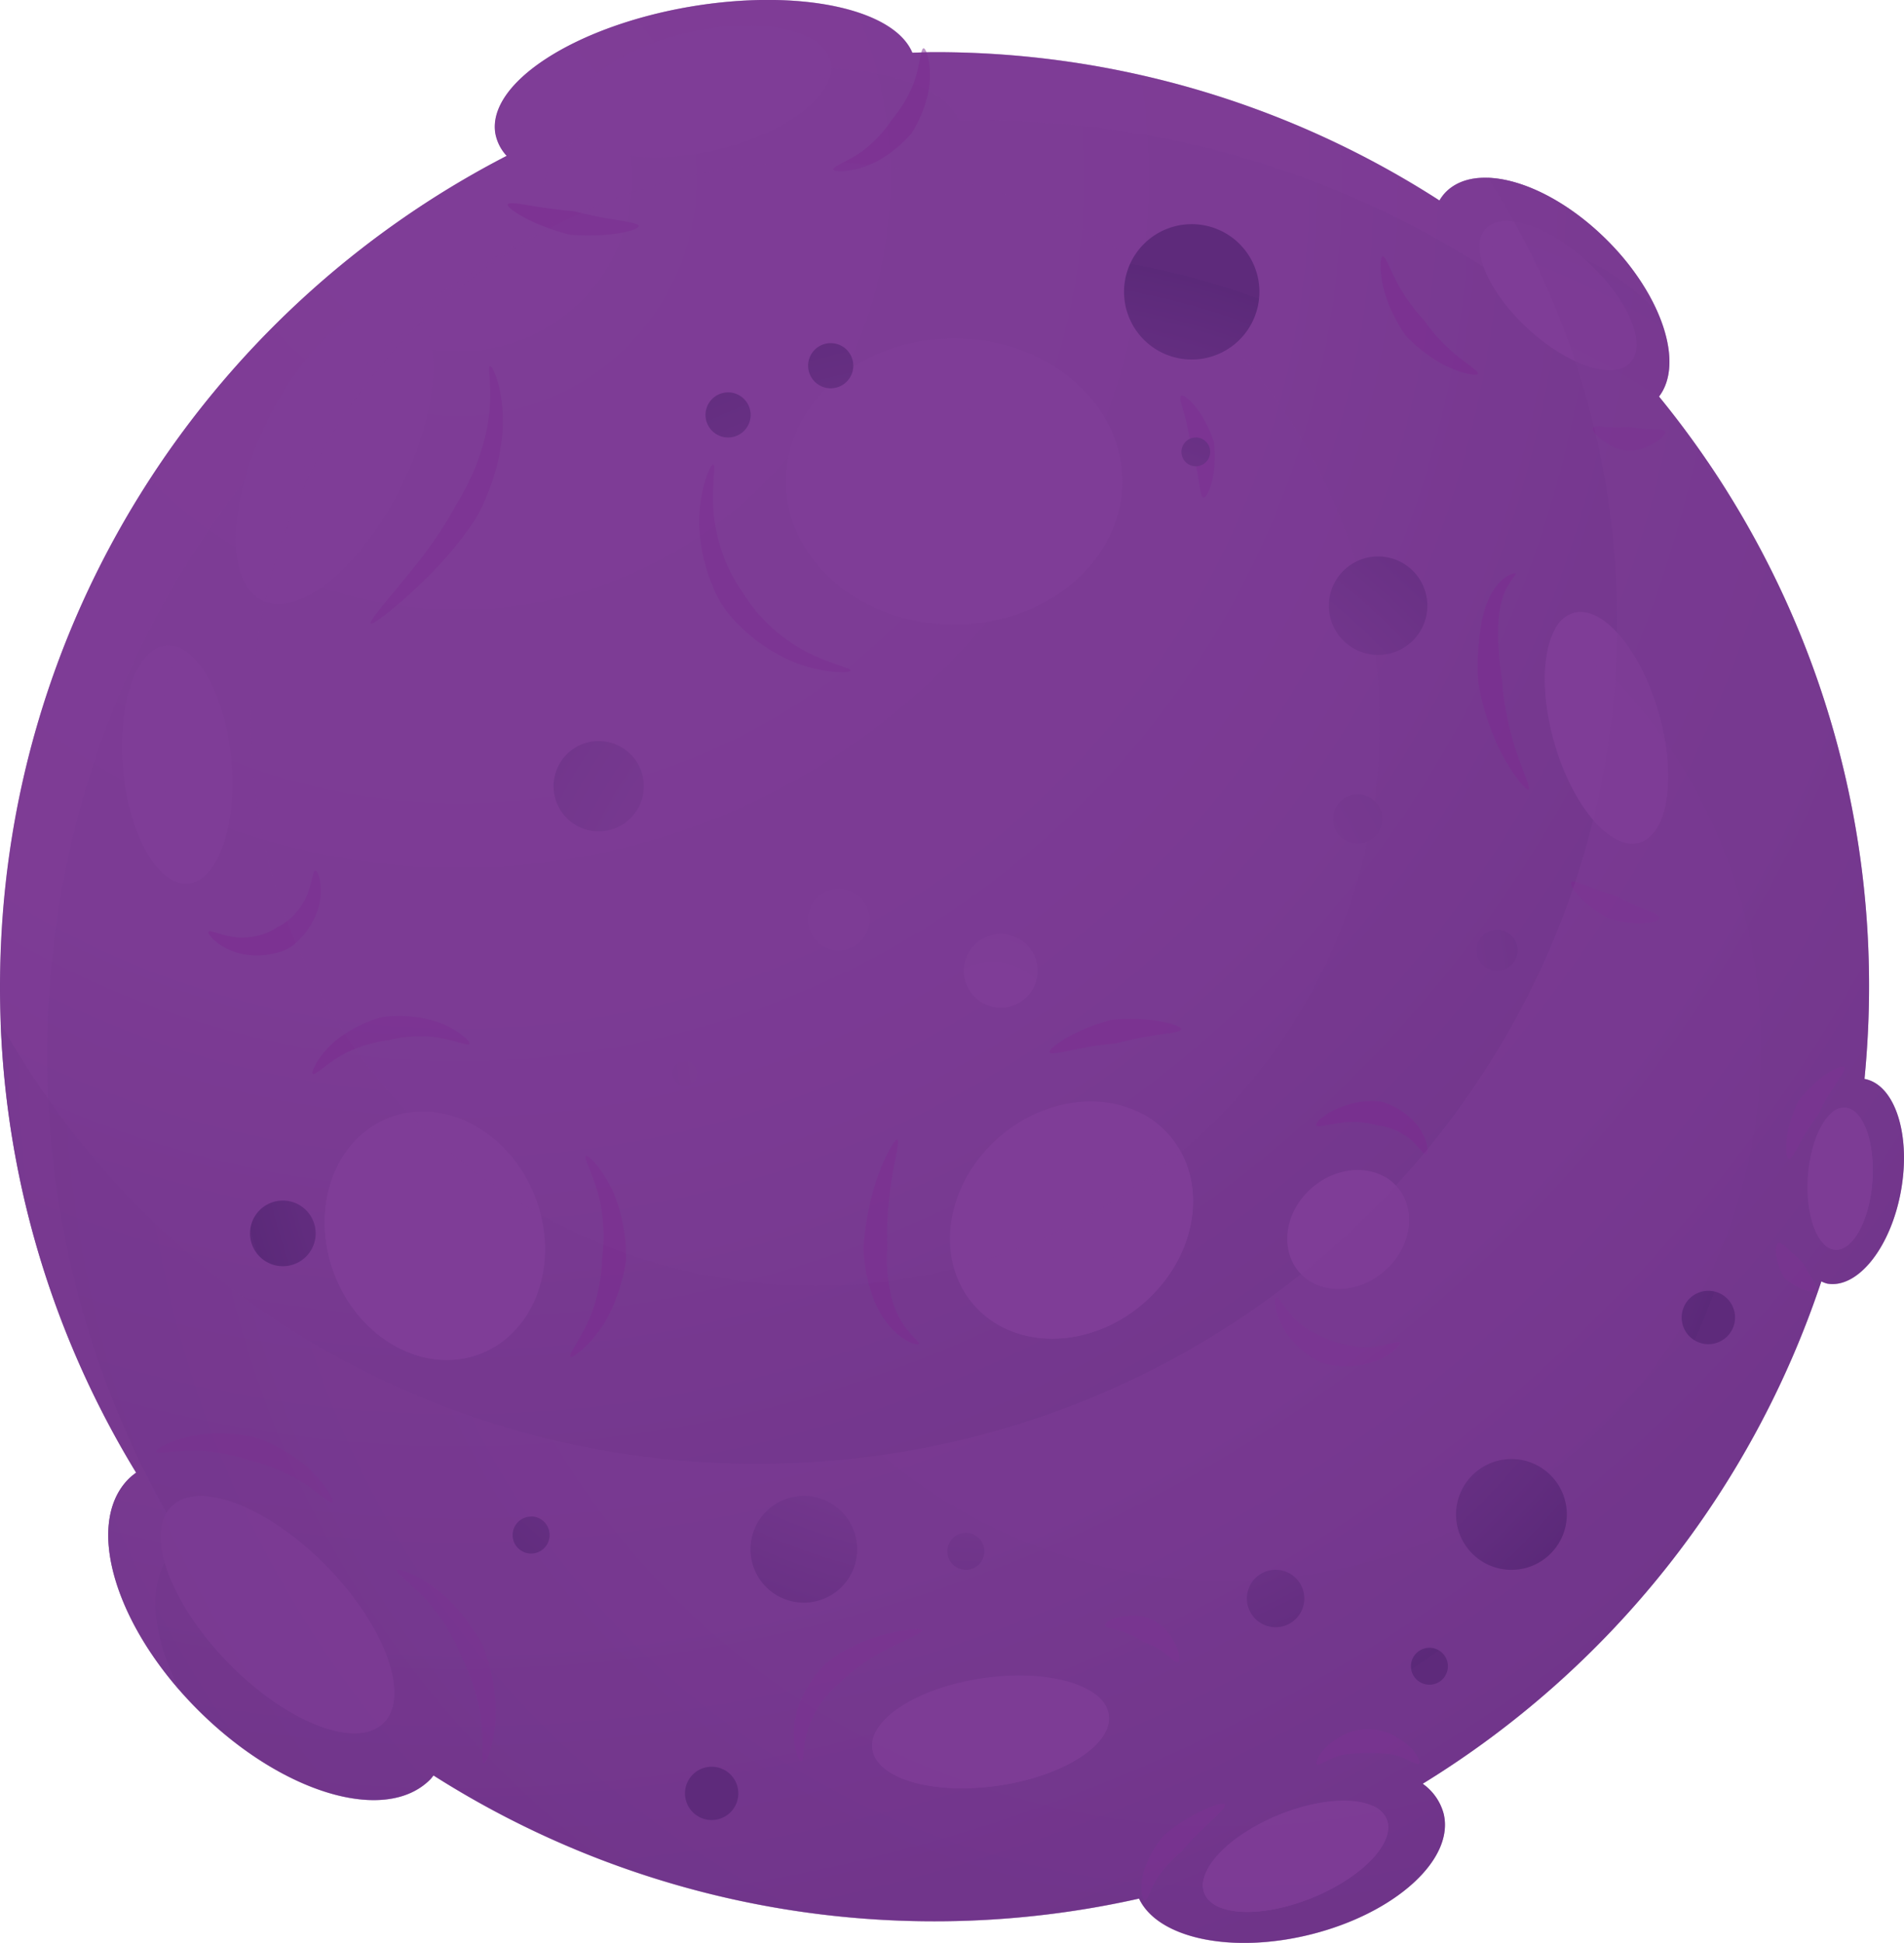 <svg xmlns="http://www.w3.org/2000/svg" xmlns:xlink="http://www.w3.org/1999/xlink" viewBox="0 0 704.98 719.36"><defs><style>.cls-1{isolation:isolate;}.cls-2{fill:url(#radial-gradient);}.cls-3{opacity:0.48;}.cls-3,.cls-5,.cls-9{mix-blend-mode:screen;}.cls-4,.cls-5,.cls-9{fill:#7f3d97;}.cls-6,.cls-8{opacity:0.5;mix-blend-mode:multiply;}.cls-7{fill:#7b2a90;}.cls-8{fill:url(#radial-gradient-2);}.cls-9{opacity:0.2;}.cls-10{fill:url(#radial-gradient-3);}</style><radialGradient id="radial-gradient" cx="357.42" cy="246.27" r="819.34" gradientUnits="userSpaceOnUse"><stop offset="0.02" stop-color="#7f3d97"/><stop offset="0.37" stop-color="#7c3b94"/><stop offset="0.66" stop-color="#72368c"/><stop offset="0.93" stop-color="#612c7e"/><stop offset="1" stop-color="#5b2979"/><stop offset="1" stop-color="#5e2a7b"/></radialGradient><radialGradient id="radial-gradient-2" cx="641.62" cy="567.73" r="780.58" xlink:href="#radial-gradient"/><radialGradient id="radial-gradient-3" cx="555.01" cy="558.74" r="285.36" xlink:href="#radial-gradient"/></defs><title>planet-2</title><g class="cls-1"><g id="Layer_1" data-name="Layer 1"><path class="cls-2" d="M877.86,579.77c1.1-11.23,1.69-22.6,1.69-34.12a344.55,344.55,0,0,0-77.77-218.51c9.38-12.26,1.18-37.51-19.31-57.94-21.42-21.36-48.12-29.33-59.62-17.79a16.13,16.13,0,0,0-2.38,3.14,344.26,344.26,0,0,0-186.94-54.91c-2.76,0-5.48.14-8.23.2-6.82-16.31-42.21-23.88-82.49-17-42.9,7.38-75.09,28.42-71.89,47a16.79,16.79,0,0,0,4.18,8.19c-111.38,57.49-187.59,173.6-187.59,307.58a344.39,344.39,0,0,0,50.42,179.93,23.59,23.59,0,0,0-2.79,2.31c-16.54,16.6-5,55,25.85,85.71s69.23,42.2,85.78,25.6c.47-.47.84-1,1.26-1.52a345.53,345.53,0,0,0,261.23,45.58c6.87,14.62,34,20.6,63.42,13.31,31.46-7.81,53.55-27.88,49.34-44.82a19.89,19.89,0,0,0-7.74-11,346.91,346.91,0,0,0,147.61-186,11.2,11.2,0,0,0,2.15.82c11.28,2,23.51-13.26,27.31-34.21S889.11,581.84,877.86,579.77Z" transform="translate(-187.51 -180.32)"/><g class="cls-3"><path class="cls-4" d="M819.21,352.5c2.78,3.4,5.48,6.88,8.13,10.39q-3.65-5.85-7.53-11.53C819.58,351.71,819.47,352.16,819.21,352.5Z" transform="translate(-187.51 -180.32)"/><path class="cls-4" d="M254.11,806.19c-11.06-21.5-12.47-42-1.53-52.94a23.49,23.49,0,0,1,2.78-2.31A344.41,344.41,0,0,1,205,571c0-134,76.2-250.1,187.58-307.59a16.8,16.8,0,0,1-4.18-8.18c-3.19-18.57,29-39.61,71.9-47,40.27-6.93,75.66.64,82.49,16.95,2.74-.06,5.46-.21,8.22-.21a344.33,344.33,0,0,1,186.95,54.92,16.2,16.2,0,0,1,2.38-3.15c11.5-11.53,38.19-3.56,59.61,17.8.45.45.81.93,1.25,1.38a88.52,88.52,0,0,0-18.68-26.74c-21.42-21.36-48.12-29.33-59.62-17.79a16.13,16.13,0,0,0-2.38,3.14,344.26,344.26,0,0,0-186.94-54.91c-2.76,0-5.48.14-8.23.2-6.82-16.31-42.21-23.88-82.49-17-42.9,7.38-75.09,28.42-71.89,47a16.79,16.79,0,0,0,4.18,8.19c-111.38,57.49-187.59,173.6-187.59,307.58a344.39,344.39,0,0,0,50.42,179.93,23.59,23.59,0,0,0-2.79,2.31C219.9,743.18,228.56,776.93,254.11,806.19Z" transform="translate(-187.51 -180.32)"/></g><path class="cls-5" d="M338.26,293.71c13.66,6.75,12.7,36.58-2.14,66.63s-37.95,49-51.61,42.21-12.7-36.58,2.14-66.63S324.59,287,338.26,293.71Z" transform="translate(-187.51 -180.32)"/><path class="cls-5" d="M304.93,342.65c11.05-22.39,26.69-38.57,39.6-42.58a14.52,14.52,0,0,0-6.28-6.36c-13.66-6.74-36.76,12.15-51.6,42.21s-15.8,59.88-2.14,66.63c3.49,1.72,7.59,1.75,12,.38C290,391,293,366.89,304.93,342.65Z" transform="translate(-187.51 -180.32)"/><path class="cls-5" d="M249.07,419.35c11.06-1,21.84,17.87,24.08,42.18s-4.89,44.86-15.94,45.88-21.84-17.86-24.08-42.18S238,420.37,249.07,419.35Z" transform="translate(-187.51 -180.32)"/><path class="cls-5" d="M247,462.44c-1.67-18.12,1.87-34.12,8.35-41.54a10.7,10.7,0,0,0-6.32-1.55c-11,1-18.19,21.56-15.94,45.88s13,43.2,24.08,42.18a11.61,11.61,0,0,0,7.59-4.34C256.22,498.12,248.85,482.06,247,462.44Z" transform="translate(-187.51 -180.32)"/><path class="cls-5" d="M794.47,492.26c-10.68,3.05-24.77-13.5-31.49-37s-3.51-45,7.16-48,24.77,13.5,31.48,37S805.14,489.2,794.47,492.26Z" transform="translate(-187.51 -180.32)"/><path class="cls-5" d="M788.47,449.54c5,17.49,4.5,33.88-.5,42.37a10.64,10.64,0,0,0,6.5.35c10.67-3.06,13.87-24.56,7.15-48s-20.81-40-31.48-37a11.64,11.64,0,0,0-6.66,5.67C772.83,416.18,783.05,430.6,788.47,449.54Z" transform="translate(-187.51 -180.32)"/><path class="cls-5" d="M510.53,827.91c-1.61-11,16.68-22.75,40.85-26.27s45,2.52,46.65,13.5-16.69,22.75-40.85,26.27S512.13,838.89,510.53,827.91Z" transform="translate(-187.51 -180.32)"/><path class="cls-5" d="M553.66,827.67c-18,2.62-34.17-.07-41.92-6.15a10.64,10.64,0,0,0-1.21,6.39c1.6,11,22.49,17,46.65,13.5s42.45-15.29,40.85-26.27a11.64,11.64,0,0,0-4.73-7.36C588.81,816.62,573.15,824.82,553.66,827.67Z" transform="translate(-187.51 -180.32)"/><path class="cls-5" d="M251.13,738c10.07-9.84,35.78.15,57.42,22.3s31,48.09,20.95,57.93-35.78-.15-57.42-22.31S241.06,747.87,251.13,738Z" transform="translate(-187.51 -180.32)"/><path class="cls-5" d="M283.56,782.1c-16.12-16.51-25.43-35.1-25-47.58a13.43,13.43,0,0,0-7.47,3.52c-10.07,9.83-.69,35.77,20.95,57.92s47.35,32.14,57.42,22.31c2.57-2.51,3.86-6.08,4-10.35C321.11,809.91,301,800,283.56,782.1Z" transform="translate(-187.51 -180.32)"/><path class="cls-5" d="M791.12,314.53c-6.21,6.71-23.22,1.07-38-12.6s-21.69-30.19-15.48-36.9,23.22-1.07,38,12.6S797.34,307.82,791.12,314.53Z" transform="translate(-187.51 -180.32)"/><path class="cls-5" d="M768.65,287c11,10.18,17.64,21.94,17.74,30.06a8.73,8.73,0,0,0,4.73-2.53c6.22-6.71-.72-23.23-15.48-36.9s-31.77-19.31-38-12.6a9.61,9.61,0,0,0-2.27,6.84C743.38,270.18,756.74,276,768.65,287Z" transform="translate(-187.51 -180.32)"/><path class="cls-5" d="M633.46,881.34c-3.46-8.46,8.84-21.49,27.47-29.1s36.53-6.9,40,1.57-8.84,21.49-27.47,29.1S636.92,889.81,633.46,881.34Z" transform="translate(-187.51 -180.32)"/><path class="cls-5" d="M667.91,872.61c-13.88,5.66-27.34,6.71-34.74,3.38a8.72,8.72,0,0,0,.29,5.35c3.46,8.47,21.36,9.17,40,1.57s30.93-20.64,27.47-29.1a9.57,9.57,0,0,0-5.24-4.95C693.84,856.81,682.94,866.47,667.91,872.61Z" transform="translate(-187.51 -180.32)"/><path class="cls-5" d="M867,643c-6.6-.47-11.13-12.62-10.11-27.14s7.2-25.92,13.8-25.45S881.8,603,880.79,617.55,873.59,643.47,867,643Z" transform="translate(-187.51 -180.32)"/><path class="cls-5" d="M872.33,617.85c-.76,10.82-4.38,19.9-8.91,23.63A6.31,6.31,0,0,0,867,643c6.6.46,12.78-10.94,13.8-25.46s-3.51-26.67-10.11-27.13a6.92,6.92,0,0,0-4.89,1.82C870.37,596,873.15,606.14,872.33,617.85Z" transform="translate(-187.51 -180.32)"/><ellipse class="cls-5" cx="447.14" cy="214.18" rx="49.13" ry="22.33" transform="translate(-224.29 -73.97) rotate(-13.03)"/><path class="cls-5" d="M447.26,207.33c19.7-4.56,37.85-3.06,47,3a11.72,11.72,0,0,0,.76-7.18c-2.78-12-26.46-16.8-52.89-10.68s-45.61,20.82-42.83,32.83c.71,3.07,2.79,5.65,5.92,7.71C409.36,222.78,425.94,212.26,447.26,207.33Z" transform="translate(-187.51 -180.32)"/><ellipse class="cls-5" cx="353.28" cy="178.3" rx="62.27" ry="52.98"/><path class="cls-5" d="M542.65,331.67c27.76,0,51.26,15.46,59.29,36.81a45.43,45.43,0,0,0,1.12-9.86c0-29.26-27.88-53-62.27-53s-62.28,23.72-62.28,53a45.74,45.74,0,0,0,3,16.17C486.93,350.25,512.22,331.67,542.65,331.67Z" transform="translate(-187.51 -180.32)"/><ellipse class="cls-5" cx="348.55" cy="637.82" rx="39.84" ry="46.83" transform="translate(-393.45 -12.44) rotate(-21.06)"/><path class="cls-5" d="M329.13,643.8c-7.5-19.48-3-40.15,9.81-51.56a33.84,33.84,0,0,0-7.22,1.88c-20.54,7.91-29.65,33.88-20.35,58s33.48,37.29,54,29.39a34.63,34.63,0,0,0,10.55-6.46C357.23,677.89,337.36,665.16,329.13,643.8Z" transform="translate(-187.51 -180.32)"/><path class="cls-5" d="M547.88,663.19c-14.65-17.08-10.25-44.88,9.83-62.1s48.22-17.33,62.87-.25,10.24,44.88-9.83,62.1S562.53,680.27,547.88,663.19Z" transform="translate(-187.51 -180.32)"/><path class="cls-5" d="M596.64,648.68c-16.21,13.9-37.66,16.63-53,8.19a34.8,34.8,0,0,0,4.28,6.32c14.65,17.08,42.8,17,62.87-.25s24.47-45,9.83-62.1a35.43,35.43,0,0,0-9.83-8C619.86,609.94,614.4,633.45,596.64,648.68Z" transform="translate(-187.51 -180.32)"/><path class="cls-5" d="M668.45,651.11c-7.34-8.56-5.14-22.49,4.92-31.12s24.16-8.68,31.5-.12S710,642.35,700,651,675.79,659.66,668.45,651.11Z" transform="translate(-187.51 -180.32)"/><path class="cls-5" d="M692.88,643.84c-8.12,7-18.87,8.33-26.58,4.1a17.53,17.53,0,0,0,2.15,3.17c7.34,8.55,21.44,8.5,31.5-.13s12.26-22.56,4.92-31.11a17.52,17.52,0,0,0-4.92-4C704.51,624.43,701.78,636.2,692.88,643.84Z" transform="translate(-187.51 -180.32)"/><g class="cls-6"><path class="cls-7" d="M496.08,243c-.15-1.22,7.05-3.5,12.52-8.14a46.79,46.79,0,0,0,9.27-10.45,46.87,46.87,0,0,0,7.36-11.88c2.87-6.57,3-14.12,4.21-14.33s3.49,7.74,1.82,16.06A45.64,45.64,0,0,1,525,229.71a45.82,45.82,0,0,1-13,10.44C504.49,244.12,496.13,244.21,496.08,243Z" transform="translate(-187.51 -180.32)"/><path class="cls-7" d="M424,264c.12,1.22-6.09,2.82-12.54,3.3a85.58,85.58,0,0,1-12.91-.06,84.87,84.87,0,0,1-12.24-4.11c-5.94-2.54-11.3-6.07-10.8-7.18s6.56.27,12.56,1.15S400,258.51,400,258.51s5.76,1.49,11.74,2.55S423.93,262.81,424,264Z" transform="translate(-187.51 -180.32)"/><path class="cls-7" d="M502.49,428.55c.07,1.26-13.94,1.22-26.24-5.56A61.2,61.2,0,0,1,461,411.61a38.64,38.64,0,0,1-9.7-14.54,61.46,61.46,0,0,1-4.63-18.46c-1.53-14,3.82-26.92,5-26.37,1.12.32-1.71,13.19,1.25,25.46a60.07,60.07,0,0,0,5.81,15.85,52.37,52.37,0,0,0,4,6.43,53.83,53.83,0,0,0,4.39,6.17,59.73,59.73,0,0,0,12.4,11.46C489.66,425.05,502.62,427.39,502.49,428.55Z" transform="translate(-187.51 -180.32)"/><path class="cls-7" d="M633.11,364.59c-1.2-.25-1.42-5.18-2.37-9.79a74,74,0,0,0-2.37-8.95,73,73,0,0,0-1.59-9.11c-1.08-4.58-2.94-9.16-1.95-9.89s4.87,2.82,7.7,7.39A45.85,45.85,0,0,1,637,344a46.28,46.28,0,0,1,0,10.71C636.36,360,634.3,364.85,633.11,364.59Z" transform="translate(-187.51 -180.32)"/><path class="cls-7" d="M304.18,502.64c1.22-.43,3.74,7.66.61,15.59a27,27,0,0,1-6.15,9.67,16.17,16.17,0,0,1-9.29,5.32,27.22,27.22,0,0,1-11.46.41c-8.43-1.32-14.12-7.6-13.13-8.43.75-.86,7,2.7,13.66,2.17a23.22,23.22,0,0,0,8.37-1.91,19.15,19.15,0,0,0,3.25-1.81,18.67,18.67,0,0,0,3.2-1.89,22.91,22.91,0,0,0,5.89-6.25C302.93,510.08,303.06,502.85,304.18,502.64Z" transform="translate(-187.51 -180.32)"/><path class="cls-7" d="M324.78,411.18c-.93-.91,8.45-11.24,16.93-21.94a166.44,166.44,0,0,0,10.75-15.17c2.64-4.27,4.14-7.21,4.14-7.21s1.8-2.77,4-7.19a81.4,81.4,0,0,0,6.39-17,68.27,68.27,0,0,0,2-18.16c-.14-5.06-.73-8.49-.09-8.68s2.27,3,3.51,8.22a56.61,56.61,0,0,1,.79,19.75A78.41,78.41,0,0,1,368.1,363a83.54,83.54,0,0,1-3.8,8.24s-1.87,3.11-5.09,7.42a138,138,0,0,1-12.8,14.71C336.43,403.35,325.59,412,324.78,411.18Z" transform="translate(-187.51 -180.32)"/><path class="cls-7" d="M361.31,566.83c-.71,1-7.93-2.42-15.52-2.77A49.42,49.42,0,0,0,331,565.52a49,49,0,0,0-14.24,4.09c-6.93,3.13-12.37,9-13.4,8.32s2.9-8.43,10.12-13.67a48.27,48.27,0,0,1,15.86-7.46,48.14,48.14,0,0,1,17.48,1.08C355.5,560.07,362.09,565.9,361.31,566.83Z" transform="translate(-187.51 -180.32)"/><path class="cls-7" d="M398.65,682.62c-.84-.9,5.52-8.67,8.52-17.86A65,65,0,0,0,410,652c.39-3.52.45-5.87.45-5.87s.3-2.33.46-5.88a65.51,65.51,0,0,0-.87-13c-1.55-9.55-6.64-18.2-5.67-19s8.28,7,11.73,17.34a63.58,63.58,0,0,1,3.2,21.23,63.76,63.76,0,0,1-6.42,20.48C407.91,677,399.4,683.57,398.65,682.62Z" transform="translate(-187.51 -180.32)"/><path class="cls-7" d="M310.62,736.62c-1,.72-7.27-5.71-14.95-9.68a66.89,66.89,0,0,0-15.9-5.92,67.37,67.37,0,0,0-16.61-3.48c-8.62-.73-17.35,1.36-17.81.21s8-5.56,17.67-6.49a62.56,62.56,0,0,1,19.22,1.24,62.24,62.24,0,0,1,16.9,9.2C306.84,727.65,311.64,736,310.62,736.62Z" transform="translate(-187.51 -180.32)"/><path class="cls-7" d="M366.57,833.25c-1.19-.33.3-10.68-1.7-20.58A73.5,73.5,0,0,0,361,799.54c-1.42-3.43-2.53-5.63-2.53-5.63s-.9-2.29-2.52-5.63a73.86,73.86,0,0,0-7.23-11.63c-6.07-8.08-14.79-13.85-14.25-15s10.83,2.89,18.89,10.73a70,70,0,0,1,13.2,17.86A70.16,70.16,0,0,1,371.11,812C371.6,823.24,367.7,833.65,366.57,833.25Z" transform="translate(-187.51 -180.32)"/><path class="cls-7" d="M527.73,677.88c-.22.49-3,0-6.4-2.41s-7.09-6.84-9.39-11.9a53.77,53.77,0,0,1-4.12-14.51,59,59,0,0,1-.6-6.81,103.57,103.57,0,0,1,3.56-21c2.82-10.27,7.92-19.52,9-19s-1.78,10.3-2.88,20.27a126.66,126.66,0,0,0-.84,19.8,59.17,59.17,0,0,0,1.72,19,32,32,0,0,0,5.85,11.58C525.94,675.74,528,677.28,527.73,677.88Z" transform="translate(-187.51 -180.32)"/><path class="cls-7" d="M624.89,561.39c-.15,1.22-6.4,1.64-12.4,2.68s-11.78,2.55-11.78,2.55-6,.51-12,1.64-12,2.81-12.58,1.71,4.68-4.93,10.64-7.68a76.56,76.56,0,0,1,12.35-4.41,77.27,77.27,0,0,1,13.11-.08C618.82,558.35,625.05,560.18,624.89,561.39Z" transform="translate(-187.51 -180.32)"/><path class="cls-7" d="M753.52,472.66c-1,.7-8-7.92-12.33-18.23a93.4,93.4,0,0,1-6.34-21.4,91.08,91.08,0,0,1,1.22-22.35c1-5.58,3.31-11.19,6.39-14.46s6.09-4,6.29-3.54-1.81,2.23-3.47,5.53-2.8,8.17-3,13.25A105.89,105.89,0,0,0,743.66,432a107.65,107.65,0,0,0,3.44,20.34C749.67,462.46,754.55,472,753.52,472.66Z" transform="translate(-187.51 -180.32)"/><path class="cls-7" d="M802,520.16c0,1.21-4.72,2.12-9.56,1.83a46,46,0,0,1-9.52-1.63,45.82,45.82,0,0,1-8-5.5c-3.66-3.17-6.38-7.1-5.55-8s4.83,1.16,8.84,2.65,8,2.62,8,2.62,3.6,2,7.55,3.73S802.08,518.93,802,520.16Z" transform="translate(-187.51 -180.32)"/><path class="cls-7" d="M734.74,318.68c-.36,1.16-8-.39-14.71-4.42a57.52,57.52,0,0,1-12.17-9.82,57.69,57.69,0,0,1-7.09-13.95c-2.55-7.44-2.49-15.19-1.29-15.3s3.36,6.78,7,12.72a67.53,67.53,0,0,0,8.27,10.94,67.29,67.29,0,0,0,9,10.35C728.8,314,735.13,317.52,734.74,318.68Z" transform="translate(-187.51 -180.32)"/><path class="cls-7" d="M804,340.09c.58,1.06-2.26,3.73-6,5.24a14.15,14.15,0,0,1-15.21-.78c-3.52-1.89-6.07-4.83-5.39-5.84s4.05-.25,7.22-.17a40.21,40.21,0,0,0,6.12-.24,40.26,40.26,0,0,0,6.07.87C800,339.42,803.38,339,804,340.09Z" transform="translate(-187.51 -180.32)"/><path class="cls-7" d="M529,783.89c.34,1.23-8.36,4.4-16.07,8.73a65.17,65.17,0,0,0-9.87,6.64,45.15,45.15,0,0,0-3.88,3.53,37.28,37.28,0,0,0-3.8,3.46,38.34,38.34,0,0,0-6.66,9.29,34.46,34.46,0,0,0-3.41,11.12c-.42,3.24-.32,5.56-1,5.73s-1.84-2-2.5-5.61a29.6,29.6,0,0,1,1-13.52,42.12,42.12,0,0,1,10.36-17.07,47.47,47.47,0,0,1,5.07-3.6,60.42,60.42,0,0,1,12.07-5.71C519.49,783.73,528.76,782.76,529,783.89Z" transform="translate(-187.51 -180.32)"/><path class="cls-7" d="M623.67,795.67c-1.14.43-3.7-2.63-6.79-4.54a29.13,29.13,0,0,0-6.34-3,28.83,28.83,0,0,0-6.2-3.3c-3.37-1.35-7.35-1.59-7.69-2.76s3.76-3.35,8.56-3.45a16.06,16.06,0,0,1,16.15,8.14C624.13,790.66,624.82,795.28,623.67,795.67Z" transform="translate(-187.51 -180.32)"/><path class="cls-7" d="M641.06,848.35c.65,1-3.95,5.1-8.21,9.18a104.35,104.35,0,0,0-7.89,8.35,46.15,46.15,0,0,0-7.62,7.91c-3.4,4.34-4.76,10.05-6,10.05s-2.15-6.63.45-13a40.31,40.31,0,0,1,6.86-11.24,66.19,66.19,0,0,1,10.51-7.18C634.66,849.46,640.43,847.32,641.06,848.35Z" transform="translate(-187.51 -180.32)"/><path class="cls-7" d="M712.89,833.31c-1,.71-5.08-2.47-9.74-3.43a77,77,0,0,0-18.37.12c-4.65,1-8.69,4.26-9.69,3.57s1.74-6.13,7.17-9.31a20.39,20.39,0,0,1,23.34-.16C711.07,827.2,713.93,832.67,712.89,833.31Z" transform="translate(-187.51 -180.32)"/><path class="cls-7" d="M849.92,609.34c-1.2-.17-1.44-5.54-.25-10.87a49.94,49.94,0,0,1,3.57-10.28,49.71,49.71,0,0,1,7.46-7.93c4.17-3.52,9-5.8,9.75-4.81s-2.52,4.86-5.06,9a81,81,0,0,0-4.56,8.36,80.5,80.5,0,0,0-5.29,7.91C853.07,604.85,851.14,609.53,849.92,609.34Z" transform="translate(-187.51 -180.32)"/><path class="cls-7" d="M860,658c-.62,1.06-3.77.44-6.64-1.06a26.61,26.61,0,0,1-5.3-3.68,27.16,27.16,0,0,1-2.46-6c-.84-3.14-.76-6.35.4-6.72s3.11,1.82,5.08,3.65,3.9,3.47,3.9,3.47,1.14,2.24,2.55,4.56S860.62,656.93,860,658Z" transform="translate(-187.51 -180.32)"/><path class="cls-7" d="M715.57,607.85c-1.12.24-3.86-5-8.6-7.6a23.1,23.1,0,0,0-9.67-3.3,29.73,29.73,0,0,0-10.53-1.17c-5.6.24-11.33,2.27-11.94,1.2s4.27-5.26,10.68-7.34A31,31,0,0,1,694.7,588a27.25,27.25,0,0,1,4.4.22A26.64,26.64,0,0,1,711,595.47C716.11,600.57,716.87,607.74,715.57,607.85Z" transform="translate(-187.51 -180.32)"/><path class="cls-7" d="M705.82,677.39c.83.94-4.91,6.37-12.76,8a31.75,31.75,0,0,1-10.87.54,29.31,29.31,0,0,1-5-1,28.93,28.93,0,0,1-4.47-2.44,31.57,31.57,0,0,1-8-7.42c-5-6.3-5.85-14.16-4.61-14.34s4.1,6,9.21,10.08a44.49,44.49,0,0,0,22.91,8.36C698.78,679.37,705.13,676.43,705.82,677.39Z" transform="translate(-187.51 -180.32)"/></g><path class="cls-8" d="M877.86,579.77c1.1-11.23,1.69-22.6,1.69-34.12a344.55,344.55,0,0,0-77.77-218.51c9.38-12.26,1.18-37.51-19.31-57.94-14.36-14.31-31.06-22.57-44-23a305.47,305.47,0,0,1,47.8,164.26c0,172.21-142.6,311.82-318.5,311.82-120.88,0-226-65.94-280-163.07a344.13,344.13,0,0,0,50.14,166.39,23.59,23.59,0,0,0-2.79,2.31c-16.54,16.6-5,55,25.85,85.71s69.23,42.2,85.78,25.6c.47-.47.84-1,1.26-1.52a345.53,345.53,0,0,0,261.23,45.58c6.87,14.62,34,20.6,63.42,13.31,31.46-7.81,53.55-27.88,49.34-44.82a19.89,19.89,0,0,0-7.74-11,346.91,346.91,0,0,0,147.61-186,11.2,11.2,0,0,0,2.15.82c11.28,2,23.51-13.26,27.31-34.21S889.11,581.84,877.86,579.77Z" transform="translate(-187.51 -180.32)"/><ellipse class="cls-9" cx="301.94" cy="268.05" rx="208.95" ry="208.06"/><path class="cls-10" d="M509.44,520.76a11.39,11.39,0,1,1-11.39-11.39A11.39,11.39,0,0,1,509.44,520.76Zm48.61,5.32a13.67,13.67,0,1,0,13.67,13.67A13.67,13.67,0,0,0,558.05,526.08ZM697.79,386.34A18.23,18.23,0,1,0,716,404.57,18.23,18.23,0,0,0,697.79,386.34Zm-7.6,88.1a9.11,9.11,0,1,0,9.11,9.11A9.11,9.11,0,0,0,690.19,474.44Zm51.64,50.12a7.6,7.6,0,1,0,7.6,7.6A7.59,7.59,0,0,0,741.83,524.56ZM485.14,734.17a19.75,19.75,0,1,0,19.75,19.74A19.74,19.74,0,0,0,485.14,734.17Zm60,13.67a6.84,6.84,0,1,0,6.83,6.83A6.83,6.83,0,0,0,545.14,747.84Zm114.67,13.67a10.63,10.63,0,1,0,10.64,10.63A10.63,10.63,0,0,0,659.81,761.51Zm87.34-41a20.51,20.51,0,1,0,20.5,20.5A20.51,20.51,0,0,0,747.15,720.5Zm-30.38,69.87a6.84,6.84,0,1,0,6.84,6.83A6.83,6.83,0,0,0,716.77,790.37ZM820.06,658.22a9.88,9.88,0,1,0,9.87,9.88A9.88,9.88,0,0,0,820.06,658.22ZM451,834.42a9.87,9.87,0,1,0,9.88,9.87A9.87,9.87,0,0,0,451,834.42ZM292.24,624.81A12.15,12.15,0,1,0,304.39,637,12.15,12.15,0,0,0,292.24,624.81Zm91.89,117A6.84,6.84,0,1,0,391,748.6,6.83,6.83,0,0,0,384.13,741.76ZM409.2,454.69a16.71,16.71,0,1,0,16.7,16.71A16.71,16.71,0,0,0,409.2,454.69Zm31.89,118.48a4.56,4.56,0,1,0,4.56,4.55A4.55,4.55,0,0,0,441.09,573.17Zm16-247.58a8.35,8.35,0,1,0,8.35,8.35A8.35,8.35,0,0,0,457,325.59Zm38-18.23a8.36,8.36,0,1,0,8.36,8.35A8.35,8.35,0,0,0,495,307.36Zm133.67-44.05a25.06,25.06,0,1,0,25.06,25.06A25.06,25.06,0,0,0,628.68,263.31Zm1.51,79a5.32,5.32,0,1,0,5.32,5.32A5.32,5.32,0,0,0,630.19,342.29Z" transform="translate(-187.51 -180.32)"/></g></g></svg>
